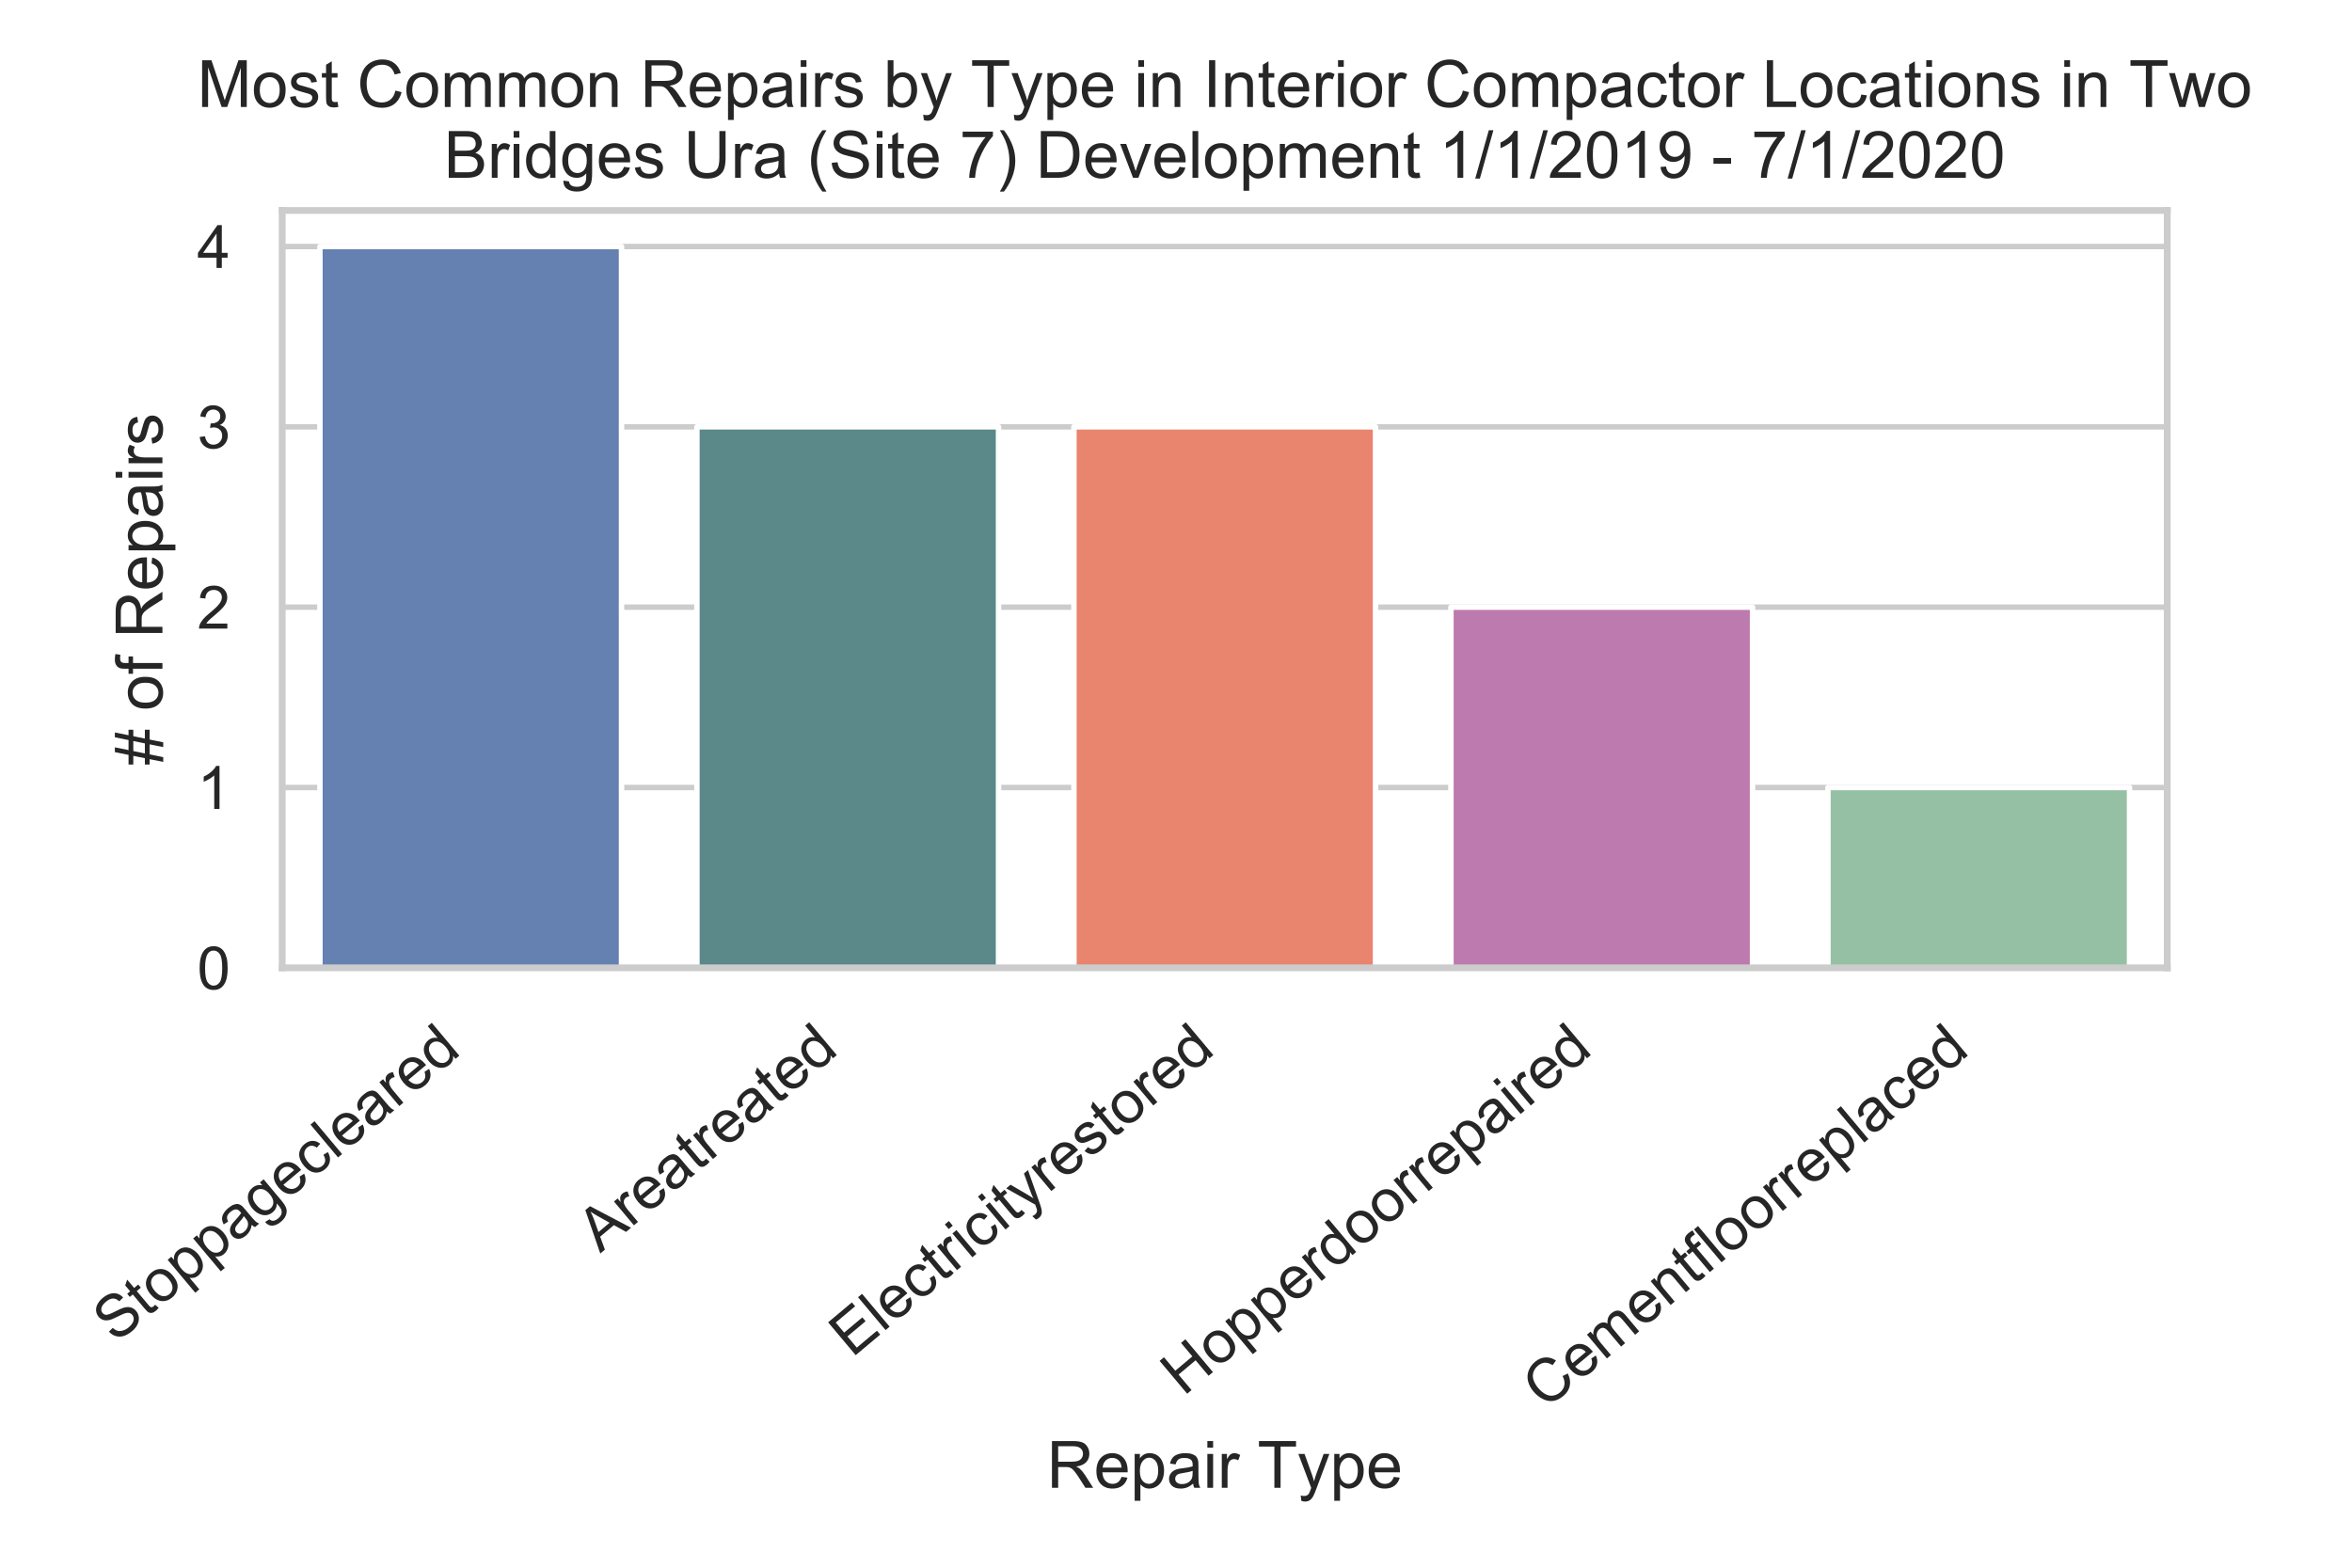 <?xml version="1.0" encoding="utf-8" standalone="no"?>
<!DOCTYPE svg PUBLIC "-//W3C//DTD SVG 1.1//EN"
  "http://www.w3.org/Graphics/SVG/1.1/DTD/svg11.dtd">
<!-- Created with matplotlib (https://matplotlib.org/) -->
<svg height="288pt" version="1.1" viewBox="0 0 432 288" width="432pt" xmlns="http://www.w3.org/2000/svg" xmlns:xlink="http://www.w3.org/1999/xlink">
 <defs>
  <style type="text/css">
*{stroke-linecap:butt;stroke-linejoin:round;}
  </style>
 </defs>
 <g id="figure_1">
  <g id="patch_1">
   <path d="M 0 288 
L 432 288 
L 432 0 
L 0 0 
z
" style="fill:#ffffff;"/>
  </g>
  <g id="axes_1">
   <g id="patch_2">
    <path d="M 51.835 177.797 
L 398.065 177.797 
L 398.065 38.663 
L 51.835 38.663 
z
" style="fill:#ffffff;"/>
   </g>
   <g id="matplotlib.axis_1">
    <g id="xtick_1">
     <g id="text_1">
      <!-- Stoppagecleared -->
      <defs>
       <path d="M 4.5 23 
L 13.422 23.781 
Q 14.062 18.406 16.375 14.969 
Q 18.703 11.531 23.578 9.406 
Q 28.469 7.281 34.578 7.281 
Q 39.984 7.281 44.141 8.891 
Q 48.297 10.5 50.312 13.297 
Q 52.344 16.109 52.344 19.438 
Q 52.344 22.797 50.391 25.312 
Q 48.438 27.828 43.953 29.547 
Q 41.062 30.672 31.203 33.031 
Q 21.344 35.406 17.391 37.5 
Q 12.25 40.188 9.734 44.156 
Q 7.234 48.141 7.234 53.078 
Q 7.234 58.5 10.297 63.203 
Q 13.375 67.922 19.281 70.359 
Q 25.203 72.797 32.422 72.797 
Q 40.375 72.797 46.453 70.234 
Q 52.547 67.672 55.812 62.688 
Q 59.078 57.719 59.328 51.422 
L 50.25 50.734 
Q 49.516 57.516 45.281 60.984 
Q 41.062 64.453 32.812 64.453 
Q 24.219 64.453 20.281 61.297 
Q 16.359 58.156 16.359 53.719 
Q 16.359 49.859 19.141 47.359 
Q 21.875 44.875 33.422 42.266 
Q 44.969 39.656 49.266 37.703 
Q 55.516 34.812 58.484 30.391 
Q 61.469 25.984 61.469 20.219 
Q 61.469 14.5 58.203 9.438 
Q 54.938 4.391 48.797 1.578 
Q 42.672 -1.219 35.016 -1.219 
Q 25.297 -1.219 18.719 1.609 
Q 12.156 4.438 8.422 10.125 
Q 4.688 15.828 4.5 23 
z
" id="ArialMT-83"/>
       <path d="M 25.781 7.859 
L 27.047 0.094 
Q 23.344 -0.688 20.406 -0.688 
Q 15.625 -0.688 12.984 0.828 
Q 10.359 2.344 9.281 4.812 
Q 8.203 7.281 8.203 15.188 
L 8.203 45.016 
L 1.766 45.016 
L 1.766 51.859 
L 8.203 51.859 
L 8.203 64.703 
L 16.938 69.969 
L 16.938 51.859 
L 25.781 51.859 
L 25.781 45.016 
L 16.938 45.016 
L 16.938 14.703 
Q 16.938 10.938 17.406 9.859 
Q 17.875 8.797 18.922 8.156 
Q 19.969 7.516 21.922 7.516 
Q 23.391 7.516 25.781 7.859 
z
" id="ArialMT-116"/>
       <path d="M 3.328 25.922 
Q 3.328 40.328 11.328 47.266 
Q 18.016 53.031 27.641 53.031 
Q 38.328 53.031 45.109 46.016 
Q 51.906 39.016 51.906 26.656 
Q 51.906 16.656 48.906 10.906 
Q 45.906 5.172 40.156 2 
Q 34.422 -1.172 27.641 -1.172 
Q 16.75 -1.172 10.031 5.812 
Q 3.328 12.797 3.328 25.922 
z
M 12.359 25.922 
Q 12.359 15.969 16.703 11.016 
Q 21.047 6.062 27.641 6.062 
Q 34.188 6.062 38.531 11.031 
Q 42.875 16.016 42.875 26.219 
Q 42.875 35.844 38.5 40.797 
Q 34.125 45.75 27.641 45.75 
Q 21.047 45.75 16.703 40.812 
Q 12.359 35.891 12.359 25.922 
z
" id="ArialMT-111"/>
       <path d="M 6.594 -19.875 
L 6.594 51.859 
L 14.594 51.859 
L 14.594 45.125 
Q 17.438 49.078 21 51.047 
Q 24.562 53.031 29.641 53.031 
Q 36.281 53.031 41.359 49.609 
Q 46.438 46.188 49.016 39.953 
Q 51.609 33.734 51.609 26.312 
Q 51.609 18.359 48.75 11.984 
Q 45.906 5.609 40.453 2.219 
Q 35.016 -1.172 29 -1.172 
Q 24.609 -1.172 21.109 0.688 
Q 17.625 2.547 15.375 5.375 
L 15.375 -19.875 
z
M 14.547 25.641 
Q 14.547 15.625 18.594 10.844 
Q 22.656 6.062 28.422 6.062 
Q 34.281 6.062 38.453 11.016 
Q 42.625 15.969 42.625 26.375 
Q 42.625 36.281 38.547 41.203 
Q 34.469 46.141 28.812 46.141 
Q 23.188 46.141 18.859 40.891 
Q 14.547 35.641 14.547 25.641 
z
" id="ArialMT-112"/>
       <path d="M 40.438 6.391 
Q 35.547 2.25 31.031 0.531 
Q 26.516 -1.172 21.344 -1.172 
Q 12.797 -1.172 8.203 3 
Q 3.609 7.172 3.609 13.672 
Q 3.609 17.484 5.344 20.625 
Q 7.078 23.781 9.891 25.688 
Q 12.703 27.594 16.219 28.562 
Q 18.797 29.25 24.031 29.891 
Q 34.672 31.156 39.703 32.906 
Q 39.75 34.719 39.75 35.203 
Q 39.75 40.578 37.25 42.781 
Q 33.891 45.75 27.25 45.75 
Q 21.047 45.75 18.094 43.578 
Q 15.141 41.406 13.719 35.891 
L 5.125 37.062 
Q 6.297 42.578 8.984 45.969 
Q 11.672 49.359 16.75 51.188 
Q 21.828 53.031 28.516 53.031 
Q 35.156 53.031 39.297 51.469 
Q 43.453 49.906 45.406 47.531 
Q 47.359 45.172 48.141 41.547 
Q 48.578 39.312 48.578 33.453 
L 48.578 21.734 
Q 48.578 9.469 49.141 6.219 
Q 49.703 2.984 51.375 0 
L 42.188 0 
Q 40.828 2.734 40.438 6.391 
z
M 39.703 26.031 
Q 34.906 24.078 25.344 22.703 
Q 19.922 21.922 17.672 20.938 
Q 15.438 19.969 14.203 18.094 
Q 12.984 16.219 12.984 13.922 
Q 12.984 10.406 15.641 8.062 
Q 18.312 5.719 23.438 5.719 
Q 28.516 5.719 32.469 7.938 
Q 36.422 10.156 38.281 14.016 
Q 39.703 17 39.703 22.797 
z
" id="ArialMT-97"/>
       <path d="M 4.984 -4.297 
L 13.531 -5.562 
Q 14.062 -9.516 16.5 -11.328 
Q 19.781 -13.766 25.438 -13.766 
Q 31.547 -13.766 34.859 -11.328 
Q 38.188 -8.891 39.359 -4.5 
Q 40.047 -1.812 39.984 6.781 
Q 34.234 0 25.641 0 
Q 14.938 0 9.078 7.719 
Q 3.219 15.438 3.219 26.219 
Q 3.219 33.641 5.906 39.906 
Q 8.594 46.188 13.688 49.609 
Q 18.797 53.031 25.688 53.031 
Q 34.859 53.031 40.828 45.609 
L 40.828 51.859 
L 48.922 51.859 
L 48.922 7.031 
Q 48.922 -5.078 46.453 -10.125 
Q 44 -15.188 38.641 -18.109 
Q 33.297 -21.047 25.484 -21.047 
Q 16.219 -21.047 10.5 -16.875 
Q 4.781 -12.703 4.984 -4.297 
z
M 12.25 26.859 
Q 12.25 16.656 16.297 11.969 
Q 20.359 7.281 26.469 7.281 
Q 32.516 7.281 36.609 11.938 
Q 40.719 16.609 40.719 26.562 
Q 40.719 36.078 36.5 40.906 
Q 32.281 45.75 26.312 45.75 
Q 20.453 45.75 16.344 40.984 
Q 12.25 36.234 12.25 26.859 
z
" id="ArialMT-103"/>
       <path d="M 42.094 16.703 
L 51.172 15.578 
Q 49.031 7.625 43.219 3.219 
Q 37.406 -1.172 28.375 -1.172 
Q 17 -1.172 10.328 5.828 
Q 3.656 12.844 3.656 25.484 
Q 3.656 38.578 10.391 45.797 
Q 17.141 53.031 27.875 53.031 
Q 38.281 53.031 44.875 45.953 
Q 51.469 38.875 51.469 26.031 
Q 51.469 25.25 51.422 23.688 
L 12.75 23.688 
Q 13.234 15.141 17.578 10.594 
Q 21.922 6.062 28.422 6.062 
Q 33.25 6.062 36.672 8.594 
Q 40.094 11.141 42.094 16.703 
z
M 13.234 30.906 
L 42.188 30.906 
Q 41.609 37.453 38.875 40.719 
Q 34.672 45.797 27.984 45.797 
Q 21.922 45.797 17.797 41.75 
Q 13.672 37.703 13.234 30.906 
z
" id="ArialMT-101"/>
       <path d="M 40.438 19 
L 49.078 17.875 
Q 47.656 8.938 41.812 3.875 
Q 35.984 -1.172 27.484 -1.172 
Q 16.844 -1.172 10.375 5.781 
Q 3.906 12.75 3.906 25.734 
Q 3.906 34.125 6.688 40.422 
Q 9.469 46.734 15.156 49.875 
Q 20.844 53.031 27.547 53.031 
Q 35.984 53.031 41.359 48.75 
Q 46.734 44.484 48.25 36.625 
L 39.703 35.297 
Q 38.484 40.531 35.375 43.156 
Q 32.281 45.797 27.875 45.797 
Q 21.234 45.797 17.078 41.031 
Q 12.938 36.281 12.938 25.984 
Q 12.938 15.531 16.938 10.797 
Q 20.953 6.062 27.391 6.062 
Q 32.562 6.062 36.031 9.234 
Q 39.5 12.406 40.438 19 
z
" id="ArialMT-99"/>
       <path d="M 6.391 0 
L 6.391 71.578 
L 15.188 71.578 
L 15.188 0 
z
" id="ArialMT-108"/>
       <path d="M 6.5 0 
L 6.5 51.859 
L 14.406 51.859 
L 14.406 44 
Q 17.438 49.516 20 51.266 
Q 22.562 53.031 25.641 53.031 
Q 30.078 53.031 34.672 50.203 
L 31.641 42.047 
Q 28.422 43.953 25.203 43.953 
Q 22.312 43.953 20.016 42.219 
Q 17.719 40.484 16.75 37.406 
Q 15.281 32.719 15.281 27.156 
L 15.281 0 
z
" id="ArialMT-114"/>
       <path d="M 40.234 0 
L 40.234 6.547 
Q 35.297 -1.172 25.734 -1.172 
Q 19.531 -1.172 14.328 2.25 
Q 9.125 5.672 6.266 11.797 
Q 3.422 17.922 3.422 25.875 
Q 3.422 33.641 6 39.969 
Q 8.594 46.297 13.766 49.656 
Q 18.953 53.031 25.344 53.031 
Q 30.031 53.031 33.688 51.047 
Q 37.359 49.078 39.656 45.906 
L 39.656 71.578 
L 48.391 71.578 
L 48.391 0 
z
M 12.453 25.875 
Q 12.453 15.922 16.641 10.984 
Q 20.844 6.062 26.562 6.062 
Q 32.328 6.062 36.344 10.766 
Q 40.375 15.484 40.375 25.141 
Q 40.375 35.797 36.266 40.766 
Q 32.172 45.75 26.172 45.75 
Q 20.312 45.75 16.375 40.969 
Q 12.453 36.188 12.453 25.875 
z
" id="ArialMT-100"/>
      </defs>
      <g style="fill:#262626;" transform="translate(21.258 246.892)rotate(-40)scale(0.11 -0.11)">
       <use xlink:href="#ArialMT-83"/>
       <use x="66.699" xlink:href="#ArialMT-116"/>
       <use x="94.482" xlink:href="#ArialMT-111"/>
       <use x="150.098" xlink:href="#ArialMT-112"/>
       <use x="205.713" xlink:href="#ArialMT-112"/>
       <use x="261.328" xlink:href="#ArialMT-97"/>
       <use x="316.943" xlink:href="#ArialMT-103"/>
       <use x="372.559" xlink:href="#ArialMT-101"/>
       <use x="428.174" xlink:href="#ArialMT-99"/>
       <use x="478.174" xlink:href="#ArialMT-108"/>
       <use x="500.391" xlink:href="#ArialMT-101"/>
       <use x="556.006" xlink:href="#ArialMT-97"/>
       <use x="611.621" xlink:href="#ArialMT-114"/>
       <use x="644.922" xlink:href="#ArialMT-101"/>
       <use x="700.537" xlink:href="#ArialMT-100"/>
      </g>
     </g>
    </g>
    <g id="xtick_2">
     <g id="text_2">
      <!-- Areatreated -->
      <defs>
       <path d="M -0.141 0 
L 27.344 71.578 
L 37.547 71.578 
L 66.844 0 
L 56.062 0 
L 47.703 21.688 
L 17.781 21.688 
L 9.906 0 
z
M 20.516 29.391 
L 44.781 29.391 
L 37.312 49.219 
Q 33.891 58.25 32.234 64.062 
Q 30.859 57.172 28.375 50.391 
z
" id="ArialMT-65"/>
      </defs>
      <g style="fill:#262626;" transform="translate(110.269 230.274)rotate(-40)scale(0.11 -0.11)">
       <use xlink:href="#ArialMT-65"/>
       <use x="66.699" xlink:href="#ArialMT-114"/>
       <use x="100" xlink:href="#ArialMT-101"/>
       <use x="155.615" xlink:href="#ArialMT-97"/>
       <use x="211.23" xlink:href="#ArialMT-116"/>
       <use x="239.014" xlink:href="#ArialMT-114"/>
       <use x="272.314" xlink:href="#ArialMT-101"/>
       <use x="327.93" xlink:href="#ArialMT-97"/>
       <use x="383.545" xlink:href="#ArialMT-116"/>
       <use x="411.328" xlink:href="#ArialMT-101"/>
       <use x="466.943" xlink:href="#ArialMT-100"/>
      </g>
     </g>
    </g>
    <g id="xtick_3">
     <g id="text_3">
      <!-- Electricityrestored -->
      <defs>
       <path d="M 7.906 0 
L 7.906 71.578 
L 59.672 71.578 
L 59.672 63.141 
L 17.391 63.141 
L 17.391 41.219 
L 56.984 41.219 
L 56.984 32.812 
L 17.391 32.812 
L 17.391 8.453 
L 61.328 8.453 
L 61.328 0 
z
" id="ArialMT-69"/>
       <path d="M 6.641 61.469 
L 6.641 71.578 
L 15.438 71.578 
L 15.438 61.469 
z
M 6.641 0 
L 6.641 51.859 
L 15.438 51.859 
L 15.438 0 
z
" id="ArialMT-105"/>
       <path d="M 6.203 -19.969 
L 5.219 -11.719 
Q 8.109 -12.5 10.25 -12.5 
Q 13.188 -12.5 14.938 -11.516 
Q 16.703 -10.547 17.828 -8.797 
Q 18.656 -7.469 20.516 -2.25 
Q 20.75 -1.516 21.297 -0.094 
L 1.609 51.859 
L 11.078 51.859 
L 21.875 21.828 
Q 23.969 16.109 25.641 9.812 
Q 27.156 15.875 29.25 21.625 
L 40.328 51.859 
L 49.125 51.859 
L 29.391 -0.875 
Q 26.219 -9.422 24.469 -12.641 
Q 22.125 -17 19.094 -19.016 
Q 16.062 -21.047 11.859 -21.047 
Q 9.328 -21.047 6.203 -19.969 
z
" id="ArialMT-121"/>
       <path d="M 3.078 15.484 
L 11.766 16.844 
Q 12.5 11.625 15.844 8.844 
Q 19.188 6.062 25.203 6.062 
Q 31.25 6.062 34.172 8.516 
Q 37.109 10.984 37.109 14.312 
Q 37.109 17.281 34.516 19 
Q 32.719 20.172 25.531 21.969 
Q 15.875 24.422 12.141 26.203 
Q 8.406 27.984 6.469 31.125 
Q 4.547 34.281 4.547 38.094 
Q 4.547 41.547 6.125 44.5 
Q 7.719 47.469 10.453 49.422 
Q 12.5 50.922 16.031 51.969 
Q 19.578 53.031 23.641 53.031 
Q 29.734 53.031 34.344 51.266 
Q 38.969 49.516 41.156 46.5 
Q 43.359 43.5 44.188 38.484 
L 35.594 37.312 
Q 35.016 41.312 32.203 43.547 
Q 29.391 45.797 24.266 45.797 
Q 18.219 45.797 15.625 43.797 
Q 13.031 41.797 13.031 39.109 
Q 13.031 37.406 14.109 36.031 
Q 15.188 34.625 17.484 33.688 
Q 18.797 33.203 25.25 31.453 
Q 34.578 28.953 38.25 27.359 
Q 41.938 25.781 44.031 22.75 
Q 46.141 19.734 46.141 15.234 
Q 46.141 10.844 43.578 6.953 
Q 41.016 3.078 36.172 0.953 
Q 31.344 -1.172 25.25 -1.172 
Q 15.141 -1.172 9.844 3.031 
Q 4.547 7.234 3.078 15.484 
z
" id="ArialMT-115"/>
      </defs>
      <g style="fill:#262626;" transform="translate(156.502 249.515)rotate(-40)scale(0.11 -0.11)">
       <use xlink:href="#ArialMT-69"/>
       <use x="66.699" xlink:href="#ArialMT-108"/>
       <use x="88.916" xlink:href="#ArialMT-101"/>
       <use x="144.531" xlink:href="#ArialMT-99"/>
       <use x="194.531" xlink:href="#ArialMT-116"/>
       <use x="222.314" xlink:href="#ArialMT-114"/>
       <use x="255.615" xlink:href="#ArialMT-105"/>
       <use x="277.832" xlink:href="#ArialMT-99"/>
       <use x="327.832" xlink:href="#ArialMT-105"/>
       <use x="350.049" xlink:href="#ArialMT-116"/>
       <use x="377.832" xlink:href="#ArialMT-121"/>
       <use x="427.832" xlink:href="#ArialMT-114"/>
       <use x="461.133" xlink:href="#ArialMT-101"/>
       <use x="516.748" xlink:href="#ArialMT-115"/>
       <use x="566.748" xlink:href="#ArialMT-116"/>
       <use x="594.531" xlink:href="#ArialMT-111"/>
       <use x="650.146" xlink:href="#ArialMT-114"/>
       <use x="683.447" xlink:href="#ArialMT-101"/>
       <use x="739.062" xlink:href="#ArialMT-100"/>
      </g>
     </g>
    </g>
    <g id="xtick_4">
     <g id="text_4">
      <!-- Hopperdoorrepaired -->
      <defs>
       <path d="M 8.016 0 
L 8.016 71.578 
L 17.484 71.578 
L 17.484 42.188 
L 54.688 42.188 
L 54.688 71.578 
L 64.156 71.578 
L 64.156 0 
L 54.688 0 
L 54.688 33.734 
L 17.484 33.734 
L 17.484 0 
z
" id="ArialMT-72"/>
      </defs>
      <g style="fill:#262626;" transform="translate(217.379 256.607)rotate(-40)scale(0.11 -0.11)">
       <use xlink:href="#ArialMT-72"/>
       <use x="72.217" xlink:href="#ArialMT-111"/>
       <use x="127.832" xlink:href="#ArialMT-112"/>
       <use x="183.447" xlink:href="#ArialMT-112"/>
       <use x="239.062" xlink:href="#ArialMT-101"/>
       <use x="294.678" xlink:href="#ArialMT-114"/>
       <use x="327.979" xlink:href="#ArialMT-100"/>
       <use x="383.594" xlink:href="#ArialMT-111"/>
       <use x="439.209" xlink:href="#ArialMT-111"/>
       <use x="494.824" xlink:href="#ArialMT-114"/>
       <use x="528.125" xlink:href="#ArialMT-114"/>
       <use x="561.426" xlink:href="#ArialMT-101"/>
       <use x="617.041" xlink:href="#ArialMT-112"/>
       <use x="672.656" xlink:href="#ArialMT-97"/>
       <use x="728.271" xlink:href="#ArialMT-105"/>
       <use x="750.488" xlink:href="#ArialMT-114"/>
       <use x="783.789" xlink:href="#ArialMT-101"/>
       <use x="839.404" xlink:href="#ArialMT-100"/>
      </g>
     </g>
    </g>
    <g id="xtick_5">
     <g id="text_5">
      <!-- Cementfloorreplaced -->
      <defs>
       <path d="M 58.797 25.094 
L 68.266 22.703 
Q 65.281 11.031 57.547 4.906 
Q 49.812 -1.219 38.625 -1.219 
Q 27.047 -1.219 19.797 3.484 
Q 12.547 8.203 8.766 17.141 
Q 4.984 26.078 4.984 36.328 
Q 4.984 47.516 9.25 55.828 
Q 13.531 64.156 21.406 68.469 
Q 29.297 72.797 38.766 72.797 
Q 49.516 72.797 56.828 67.328 
Q 64.156 61.859 67.047 51.953 
L 57.719 49.75 
Q 55.219 57.562 50.484 61.125 
Q 45.75 64.703 38.578 64.703 
Q 30.328 64.703 24.781 60.734 
Q 19.234 56.781 16.984 50.109 
Q 14.75 43.453 14.75 36.375 
Q 14.75 27.25 17.406 20.438 
Q 20.062 13.625 25.672 10.25 
Q 31.297 6.891 37.844 6.891 
Q 45.797 6.891 51.312 11.469 
Q 56.844 16.062 58.797 25.094 
z
" id="ArialMT-67"/>
       <path d="M 6.594 0 
L 6.594 51.859 
L 14.453 51.859 
L 14.453 44.578 
Q 16.891 48.391 20.938 50.703 
Q 25 53.031 30.172 53.031 
Q 35.938 53.031 39.625 50.641 
Q 43.312 48.25 44.828 43.953 
Q 50.984 53.031 60.844 53.031 
Q 68.562 53.031 72.703 48.75 
Q 76.859 44.484 76.859 35.594 
L 76.859 0 
L 68.109 0 
L 68.109 32.672 
Q 68.109 37.938 67.25 40.25 
Q 66.406 42.578 64.156 43.984 
Q 61.922 45.406 58.891 45.406 
Q 53.422 45.406 49.797 41.766 
Q 46.188 38.141 46.188 30.125 
L 46.188 0 
L 37.406 0 
L 37.406 33.688 
Q 37.406 39.547 35.25 42.469 
Q 33.109 45.406 28.219 45.406 
Q 24.516 45.406 21.359 43.453 
Q 18.219 41.5 16.797 37.734 
Q 15.375 33.984 15.375 26.906 
L 15.375 0 
z
" id="ArialMT-109"/>
       <path d="M 6.594 0 
L 6.594 51.859 
L 14.5 51.859 
L 14.5 44.484 
Q 20.219 53.031 31 53.031 
Q 35.688 53.031 39.625 51.344 
Q 43.562 49.656 45.516 46.922 
Q 47.469 44.188 48.25 40.438 
Q 48.734 37.984 48.734 31.891 
L 48.734 0 
L 39.938 0 
L 39.938 31.547 
Q 39.938 36.922 38.906 39.578 
Q 37.891 42.234 35.281 43.812 
Q 32.672 45.406 29.156 45.406 
Q 23.531 45.406 19.453 41.844 
Q 15.375 38.281 15.375 28.328 
L 15.375 0 
z
" id="ArialMT-110"/>
       <path d="M 8.688 0 
L 8.688 45.016 
L 0.922 45.016 
L 0.922 51.859 
L 8.688 51.859 
L 8.688 57.375 
Q 8.688 62.594 9.625 65.141 
Q 10.891 68.562 14.078 70.672 
Q 17.281 72.797 23.047 72.797 
Q 26.766 72.797 31.25 71.922 
L 29.938 64.266 
Q 27.203 64.75 24.75 64.75 
Q 20.75 64.75 19.094 63.031 
Q 17.438 61.328 17.438 56.641 
L 17.438 51.859 
L 27.547 51.859 
L 27.547 45.016 
L 17.438 45.016 
L 17.438 0 
z
" id="ArialMT-102"/>
      </defs>
      <g style="fill:#262626;" transform="translate(283.822 259.062)rotate(-40)scale(0.11 -0.11)">
       <use xlink:href="#ArialMT-67"/>
       <use x="72.217" xlink:href="#ArialMT-101"/>
       <use x="127.832" xlink:href="#ArialMT-109"/>
       <use x="211.133" xlink:href="#ArialMT-101"/>
       <use x="266.748" xlink:href="#ArialMT-110"/>
       <use x="322.363" xlink:href="#ArialMT-116"/>
       <use x="350.146" xlink:href="#ArialMT-102"/>
       <use x="377.93" xlink:href="#ArialMT-108"/>
       <use x="400.146" xlink:href="#ArialMT-111"/>
       <use x="455.762" xlink:href="#ArialMT-111"/>
       <use x="511.377" xlink:href="#ArialMT-114"/>
       <use x="544.678" xlink:href="#ArialMT-114"/>
       <use x="577.979" xlink:href="#ArialMT-101"/>
       <use x="633.594" xlink:href="#ArialMT-112"/>
       <use x="689.209" xlink:href="#ArialMT-108"/>
       <use x="711.426" xlink:href="#ArialMT-97"/>
       <use x="767.041" xlink:href="#ArialMT-99"/>
       <use x="817.041" xlink:href="#ArialMT-101"/>
       <use x="872.656" xlink:href="#ArialMT-100"/>
      </g>
     </g>
    </g>
    <g id="text_6">
     <!-- Repair Type -->
     <defs>
      <path d="M 7.859 0 
L 7.859 71.578 
L 39.594 71.578 
Q 49.172 71.578 54.141 69.641 
Q 59.125 67.719 62.109 62.828 
Q 65.094 57.953 65.094 52.047 
Q 65.094 44.438 60.156 39.203 
Q 55.219 33.984 44.922 32.562 
Q 48.688 30.766 50.641 29 
Q 54.781 25.203 58.5 19.484 
L 70.953 0 
L 59.031 0 
L 49.562 14.891 
Q 45.406 21.344 42.719 24.75 
Q 40.047 28.172 37.922 29.531 
Q 35.797 30.906 33.594 31.453 
Q 31.984 31.781 28.328 31.781 
L 17.328 31.781 
L 17.328 0 
z
M 17.328 39.984 
L 37.703 39.984 
Q 44.188 39.984 47.844 41.328 
Q 51.516 42.672 53.422 45.625 
Q 55.328 48.578 55.328 52.047 
Q 55.328 57.125 51.641 60.391 
Q 47.953 63.672 39.984 63.672 
L 17.328 63.672 
z
" id="ArialMT-82"/>
      <path id="ArialMT-32"/>
      <path d="M 25.922 0 
L 25.922 63.141 
L 2.344 63.141 
L 2.344 71.578 
L 59.078 71.578 
L 59.078 63.141 
L 35.406 63.141 
L 35.406 0 
z
" id="ArialMT-84"/>
     </defs>
     <g style="fill:#262626;" transform="translate(192.277 273.326)scale(0.12 -0.12)">
      <use xlink:href="#ArialMT-82"/>
      <use x="72.217" xlink:href="#ArialMT-101"/>
      <use x="127.832" xlink:href="#ArialMT-112"/>
      <use x="183.447" xlink:href="#ArialMT-97"/>
      <use x="239.062" xlink:href="#ArialMT-105"/>
      <use x="261.279" xlink:href="#ArialMT-114"/>
      <use x="294.58" xlink:href="#ArialMT-32"/>
      <use x="322.348" xlink:href="#ArialMT-84"/>
      <use x="383.354" xlink:href="#ArialMT-121"/>
      <use x="433.354" xlink:href="#ArialMT-112"/>
      <use x="488.969" xlink:href="#ArialMT-101"/>
     </g>
    </g>
   </g>
   <g id="matplotlib.axis_2">
    <g id="ytick_1">
     <g id="line2d_1">
      <path clip-path="url(#p871b3ee9ec)" d="M 51.835 177.797 
L 398.065 177.797 
" style="fill:none;stroke:#cccccc;stroke-linecap:round;"/>
     </g>
     <g id="text_7">
      <!-- 0 -->
      <defs>
       <path d="M 4.156 35.297 
Q 4.156 48 6.766 55.734 
Q 9.375 63.484 14.516 67.672 
Q 19.672 71.875 27.484 71.875 
Q 33.25 71.875 37.594 69.547 
Q 41.938 67.234 44.766 62.859 
Q 47.609 58.5 49.219 52.219 
Q 50.828 45.953 50.828 35.297 
Q 50.828 22.703 48.234 14.969 
Q 45.656 7.234 40.5 3 
Q 35.359 -1.219 27.484 -1.219 
Q 17.141 -1.219 11.234 6.203 
Q 4.156 15.141 4.156 35.297 
z
M 13.188 35.297 
Q 13.188 17.672 17.312 11.828 
Q 21.438 6 27.484 6 
Q 33.547 6 37.672 11.859 
Q 41.797 17.719 41.797 35.297 
Q 41.797 52.984 37.672 58.781 
Q 33.547 64.594 27.391 64.594 
Q 21.344 64.594 17.719 59.469 
Q 13.188 52.938 13.188 35.297 
z
" id="ArialMT-48"/>
      </defs>
      <g style="fill:#262626;" transform="translate(36.218 181.734)scale(0.11 -0.11)">
       <use xlink:href="#ArialMT-48"/>
      </g>
     </g>
    </g>
    <g id="ytick_2">
     <g id="line2d_2">
      <path clip-path="url(#p871b3ee9ec)" d="M 51.835 144.67 
L 398.065 144.67 
" style="fill:none;stroke:#cccccc;stroke-linecap:round;"/>
     </g>
     <g id="text_8">
      <!-- 1 -->
      <defs>
       <path d="M 37.25 0 
L 28.469 0 
L 28.469 56 
Q 25.297 52.984 20.141 49.953 
Q 14.984 46.922 10.891 45.406 
L 10.891 53.906 
Q 18.266 57.375 23.781 62.297 
Q 29.297 67.234 31.594 71.875 
L 37.25 71.875 
z
" id="ArialMT-49"/>
      </defs>
      <g style="fill:#262626;" transform="translate(36.218 148.607)scale(0.11 -0.11)">
       <use xlink:href="#ArialMT-49"/>
      </g>
     </g>
    </g>
    <g id="ytick_3">
     <g id="line2d_3">
      <path clip-path="url(#p871b3ee9ec)" d="M 51.835 111.543 
L 398.065 111.543 
" style="fill:none;stroke:#cccccc;stroke-linecap:round;"/>
     </g>
     <g id="text_9">
      <!-- 2 -->
      <defs>
       <path d="M 50.344 8.453 
L 50.344 0 
L 3.031 0 
Q 2.938 3.172 4.047 6.109 
Q 5.859 10.938 9.828 15.625 
Q 13.812 20.312 21.344 26.469 
Q 33.016 36.031 37.109 41.625 
Q 41.219 47.219 41.219 52.203 
Q 41.219 57.422 37.469 61 
Q 33.734 64.594 27.734 64.594 
Q 21.391 64.594 17.578 60.781 
Q 13.766 56.984 13.719 50.25 
L 4.688 51.172 
Q 5.609 61.281 11.656 66.578 
Q 17.719 71.875 27.938 71.875 
Q 38.234 71.875 44.234 66.156 
Q 50.25 60.453 50.25 52 
Q 50.25 47.703 48.484 43.547 
Q 46.734 39.406 42.656 34.812 
Q 38.578 30.219 29.109 22.219 
Q 21.188 15.578 18.938 13.203 
Q 16.703 10.844 15.234 8.453 
z
" id="ArialMT-50"/>
      </defs>
      <g style="fill:#262626;" transform="translate(36.218 115.48)scale(0.11 -0.11)">
       <use xlink:href="#ArialMT-50"/>
      </g>
     </g>
    </g>
    <g id="ytick_4">
     <g id="line2d_4">
      <path clip-path="url(#p871b3ee9ec)" d="M 51.835 78.416 
L 398.065 78.416 
" style="fill:none;stroke:#cccccc;stroke-linecap:round;"/>
     </g>
     <g id="text_10">
      <!-- 3 -->
      <defs>
       <path d="M 4.203 18.891 
L 12.984 20.062 
Q 14.5 12.594 18.141 9.297 
Q 21.781 6 27 6 
Q 33.203 6 37.469 10.297 
Q 41.75 14.594 41.75 20.953 
Q 41.75 27 37.797 30.922 
Q 33.844 34.859 27.734 34.859 
Q 25.25 34.859 21.531 33.891 
L 22.516 41.609 
Q 23.391 41.5 23.922 41.5 
Q 29.547 41.5 34.031 44.422 
Q 38.531 47.359 38.531 53.469 
Q 38.531 58.297 35.25 61.469 
Q 31.984 64.656 26.812 64.656 
Q 21.688 64.656 18.266 61.422 
Q 14.844 58.203 13.875 51.766 
L 5.078 53.328 
Q 6.688 62.156 12.391 67.016 
Q 18.109 71.875 26.609 71.875 
Q 32.469 71.875 37.391 69.359 
Q 42.328 66.844 44.938 62.5 
Q 47.562 58.156 47.562 53.266 
Q 47.562 48.641 45.062 44.828 
Q 42.578 41.016 37.703 38.766 
Q 44.047 37.312 47.562 32.688 
Q 51.078 28.078 51.078 21.141 
Q 51.078 11.766 44.234 5.25 
Q 37.406 -1.266 26.953 -1.266 
Q 17.531 -1.266 11.297 4.344 
Q 5.078 9.969 4.203 18.891 
z
" id="ArialMT-51"/>
      </defs>
      <g style="fill:#262626;" transform="translate(36.218 82.353)scale(0.11 -0.11)">
       <use xlink:href="#ArialMT-51"/>
      </g>
     </g>
    </g>
    <g id="ytick_5">
     <g id="line2d_5">
      <path clip-path="url(#p871b3ee9ec)" d="M 51.835 45.289 
L 398.065 45.289 
" style="fill:none;stroke:#cccccc;stroke-linecap:round;"/>
     </g>
     <g id="text_11">
      <!-- 4 -->
      <defs>
       <path d="M 32.328 0 
L 32.328 17.141 
L 1.266 17.141 
L 1.266 25.203 
L 33.938 71.578 
L 41.109 71.578 
L 41.109 25.203 
L 50.781 25.203 
L 50.781 17.141 
L 41.109 17.141 
L 41.109 0 
z
M 32.328 25.203 
L 32.328 57.469 
L 9.906 25.203 
z
" id="ArialMT-52"/>
      </defs>
      <g style="fill:#262626;" transform="translate(36.218 49.225)scale(0.11 -0.11)">
       <use xlink:href="#ArialMT-52"/>
      </g>
     </g>
    </g>
    <g id="text_12">
     <!-- # of Repairs -->
     <defs>
      <path d="M 5.031 -1.219 
L 9.281 19.578 
L 1.031 19.578 
L 1.031 26.859 
L 10.75 26.859 
L 14.359 44.578 
L 1.031 44.578 
L 1.031 51.859 
L 15.828 51.859 
L 20.062 72.797 
L 27.391 72.797 
L 23.141 51.859 
L 38.531 51.859 
L 42.781 72.797 
L 50.141 72.797 
L 45.906 51.859 
L 54.344 51.859 
L 54.344 44.578 
L 44.438 44.578 
L 40.766 26.859 
L 54.344 26.859 
L 54.344 19.578 
L 39.312 19.578 
L 35.062 -1.219 
L 27.734 -1.219 
L 31.938 19.578 
L 16.609 19.578 
L 12.359 -1.219 
z
M 18.062 26.859 
L 33.406 26.859 
L 37.062 44.578 
L 21.688 44.578 
z
" id="ArialMT-35"/>
     </defs>
     <g style="fill:#262626;" transform="translate(29.833 140.578)rotate(-90)scale(0.12 -0.12)">
      <use xlink:href="#ArialMT-35"/>
      <use x="55.615" xlink:href="#ArialMT-32"/>
      <use x="83.398" xlink:href="#ArialMT-111"/>
      <use x="139.014" xlink:href="#ArialMT-102"/>
      <use x="166.797" xlink:href="#ArialMT-32"/>
      <use x="194.58" xlink:href="#ArialMT-82"/>
      <use x="266.797" xlink:href="#ArialMT-101"/>
      <use x="322.412" xlink:href="#ArialMT-112"/>
      <use x="378.027" xlink:href="#ArialMT-97"/>
      <use x="433.643" xlink:href="#ArialMT-105"/>
      <use x="455.859" xlink:href="#ArialMT-114"/>
      <use x="489.16" xlink:href="#ArialMT-115"/>
     </g>
    </g>
   </g>
   <g id="patch_3">
    <path clip-path="url(#p871b3ee9ec)" d="M 58.76 177.797 
L 114.156 177.797 
L 114.156 45.289 
L 58.76 45.289 
z
" style="fill:#6581b2;stroke:#ffffff;stroke-linejoin:miter;"/>
   </g>
   <g id="patch_4">
    <path clip-path="url(#p871b3ee9ec)" d="M 128.006 177.797 
L 183.402 177.797 
L 183.402 78.416 
L 128.006 78.416 
z
" style="fill:#5b8888;stroke:#ffffff;stroke-linejoin:miter;"/>
   </g>
   <g id="patch_5">
    <path clip-path="url(#p871b3ee9ec)" d="M 197.252 177.797 
L 252.648 177.797 
L 252.648 78.416 
L 197.252 78.416 
z
" style="fill:#e9846f;stroke:#ffffff;stroke-linejoin:miter;"/>
   </g>
   <g id="patch_6">
    <path clip-path="url(#p871b3ee9ec)" d="M 266.498 177.797 
L 321.894 177.797 
L 321.894 111.543 
L 266.498 111.543 
z
" style="fill:#bd7aae;stroke:#ffffff;stroke-linejoin:miter;"/>
   </g>
   <g id="patch_7">
    <path clip-path="url(#p871b3ee9ec)" d="M 335.744 177.797 
L 391.14 177.797 
L 391.14 144.67 
L 335.744 144.67 
z
" style="fill:#96c0a4;stroke:#ffffff;stroke-linejoin:miter;"/>
   </g>
   <g id="line2d_6">
    <path clip-path="url(#p871b3ee9ec)" d="M 0 0 
" style="fill:none;stroke:#424242;stroke-linecap:round;stroke-width:2.7;"/>
   </g>
   <g id="line2d_7">
    <path clip-path="url(#p871b3ee9ec)" d="M 0 0 
" style="fill:none;stroke:#424242;stroke-linecap:round;stroke-width:2.7;"/>
   </g>
   <g id="line2d_8">
    <path clip-path="url(#p871b3ee9ec)" d="M 0 0 
" style="fill:none;stroke:#424242;stroke-linecap:round;stroke-width:2.7;"/>
   </g>
   <g id="line2d_9">
    <path clip-path="url(#p871b3ee9ec)" d="M 0 0 
" style="fill:none;stroke:#424242;stroke-linecap:round;stroke-width:2.7;"/>
   </g>
   <g id="line2d_10">
    <path clip-path="url(#p871b3ee9ec)" d="M 0 0 
" style="fill:none;stroke:#424242;stroke-linecap:round;stroke-width:2.7;"/>
   </g>
   <g id="patch_8">
    <path d="M 51.835 177.797 
L 51.835 38.663 
" style="fill:none;stroke:#cccccc;stroke-linecap:square;stroke-linejoin:miter;stroke-width:1.25;"/>
   </g>
   <g id="patch_9">
    <path d="M 398.065 177.797 
L 398.065 38.663 
" style="fill:none;stroke:#cccccc;stroke-linecap:square;stroke-linejoin:miter;stroke-width:1.25;"/>
   </g>
   <g id="patch_10">
    <path d="M 51.835 177.797 
L 398.065 177.797 
" style="fill:none;stroke:#cccccc;stroke-linecap:square;stroke-linejoin:miter;stroke-width:1.25;"/>
   </g>
   <g id="patch_11">
    <path d="M 51.835 38.663 
L 398.065 38.663 
" style="fill:none;stroke:#cccccc;stroke-linecap:square;stroke-linejoin:miter;stroke-width:1.25;"/>
   </g>
   <g id="text_13">
    <!-- Most Common Repairs by Type in Interior Compactor Locations in Two -->
    <defs>
     <path d="M 7.422 0 
L 7.422 71.578 
L 21.688 71.578 
L 38.625 20.906 
Q 40.969 13.812 42.047 10.297 
Q 43.266 14.203 45.844 21.781 
L 62.984 71.578 
L 75.734 71.578 
L 75.734 0 
L 66.609 0 
L 66.609 59.906 
L 45.797 0 
L 37.25 0 
L 16.547 60.938 
L 16.547 0 
z
" id="ArialMT-77"/>
     <path d="M 14.703 0 
L 6.547 0 
L 6.547 71.578 
L 15.328 71.578 
L 15.328 46.047 
Q 20.906 53.031 29.547 53.031 
Q 34.328 53.031 38.594 51.094 
Q 42.875 49.172 45.625 45.672 
Q 48.391 42.188 49.953 37.25 
Q 51.516 32.328 51.516 26.703 
Q 51.516 13.375 44.922 6.094 
Q 38.328 -1.172 29.109 -1.172 
Q 19.922 -1.172 14.703 6.5 
z
M 14.594 26.312 
Q 14.594 17 17.141 12.844 
Q 21.297 6.062 28.375 6.062 
Q 34.125 6.062 38.328 11.062 
Q 42.531 16.062 42.531 25.984 
Q 42.531 36.141 38.5 40.969 
Q 34.469 45.797 28.766 45.797 
Q 23 45.797 18.797 40.797 
Q 14.594 35.797 14.594 26.312 
z
" id="ArialMT-98"/>
     <path d="M 9.328 0 
L 9.328 71.578 
L 18.797 71.578 
L 18.797 0 
z
" id="ArialMT-73"/>
     <path d="M 7.328 0 
L 7.328 71.578 
L 16.797 71.578 
L 16.797 8.453 
L 52.047 8.453 
L 52.047 0 
z
" id="ArialMT-76"/>
     <path d="M 16.156 0 
L 0.297 51.859 
L 9.375 51.859 
L 17.625 21.922 
L 20.703 10.797 
Q 20.906 11.625 23.391 21.484 
L 31.641 51.859 
L 40.672 51.859 
L 48.438 21.781 
L 51.031 11.859 
L 54 21.875 
L 62.891 51.859 
L 71.438 51.859 
L 55.219 0 
L 46.094 0 
L 37.844 31.062 
L 35.844 39.891 
L 25.344 0 
z
" id="ArialMT-119"/>
    </defs>
    <g style="fill:#262626;" transform="translate(36.234 19.655)scale(0.12 -0.12)">
     <use xlink:href="#ArialMT-77"/>
     <use x="83.301" xlink:href="#ArialMT-111"/>
     <use x="138.916" xlink:href="#ArialMT-115"/>
     <use x="188.916" xlink:href="#ArialMT-116"/>
     <use x="216.699" xlink:href="#ArialMT-32"/>
     <use x="244.482" xlink:href="#ArialMT-67"/>
     <use x="316.699" xlink:href="#ArialMT-111"/>
     <use x="372.314" xlink:href="#ArialMT-109"/>
     <use x="455.615" xlink:href="#ArialMT-109"/>
     <use x="538.916" xlink:href="#ArialMT-111"/>
     <use x="594.531" xlink:href="#ArialMT-110"/>
     <use x="650.146" xlink:href="#ArialMT-32"/>
     <use x="677.93" xlink:href="#ArialMT-82"/>
     <use x="750.146" xlink:href="#ArialMT-101"/>
     <use x="805.762" xlink:href="#ArialMT-112"/>
     <use x="861.377" xlink:href="#ArialMT-97"/>
     <use x="916.992" xlink:href="#ArialMT-105"/>
     <use x="939.209" xlink:href="#ArialMT-114"/>
     <use x="972.51" xlink:href="#ArialMT-115"/>
     <use x="1022.51" xlink:href="#ArialMT-32"/>
     <use x="1050.293" xlink:href="#ArialMT-98"/>
     <use x="1105.908" xlink:href="#ArialMT-121"/>
     <use x="1155.908" xlink:href="#ArialMT-32"/>
     <use x="1183.676" xlink:href="#ArialMT-84"/>
     <use x="1244.682" xlink:href="#ArialMT-121"/>
     <use x="1294.682" xlink:href="#ArialMT-112"/>
     <use x="1350.297" xlink:href="#ArialMT-101"/>
     <use x="1405.912" xlink:href="#ArialMT-32"/>
     <use x="1433.695" xlink:href="#ArialMT-105"/>
     <use x="1455.912" xlink:href="#ArialMT-110"/>
     <use x="1511.527" xlink:href="#ArialMT-32"/>
     <use x="1539.311" xlink:href="#ArialMT-73"/>
     <use x="1567.094" xlink:href="#ArialMT-110"/>
     <use x="1622.709" xlink:href="#ArialMT-116"/>
     <use x="1650.492" xlink:href="#ArialMT-101"/>
     <use x="1706.107" xlink:href="#ArialMT-114"/>
     <use x="1739.408" xlink:href="#ArialMT-105"/>
     <use x="1761.625" xlink:href="#ArialMT-111"/>
     <use x="1817.24" xlink:href="#ArialMT-114"/>
     <use x="1850.541" xlink:href="#ArialMT-32"/>
     <use x="1878.324" xlink:href="#ArialMT-67"/>
     <use x="1950.541" xlink:href="#ArialMT-111"/>
     <use x="2006.156" xlink:href="#ArialMT-109"/>
     <use x="2089.457" xlink:href="#ArialMT-112"/>
     <use x="2145.072" xlink:href="#ArialMT-97"/>
     <use x="2200.688" xlink:href="#ArialMT-99"/>
     <use x="2250.688" xlink:href="#ArialMT-116"/>
     <use x="2278.471" xlink:href="#ArialMT-111"/>
     <use x="2334.086" xlink:href="#ArialMT-114"/>
     <use x="2367.387" xlink:href="#ArialMT-32"/>
     <use x="2395.17" xlink:href="#ArialMT-76"/>
     <use x="2450.785" xlink:href="#ArialMT-111"/>
     <use x="2506.4" xlink:href="#ArialMT-99"/>
     <use x="2556.4" xlink:href="#ArialMT-97"/>
     <use x="2612.016" xlink:href="#ArialMT-116"/>
     <use x="2639.799" xlink:href="#ArialMT-105"/>
     <use x="2662.016" xlink:href="#ArialMT-111"/>
     <use x="2717.631" xlink:href="#ArialMT-110"/>
     <use x="2773.246" xlink:href="#ArialMT-115"/>
     <use x="2823.246" xlink:href="#ArialMT-32"/>
     <use x="2851.029" xlink:href="#ArialMT-105"/>
     <use x="2873.246" xlink:href="#ArialMT-110"/>
     <use x="2928.861" xlink:href="#ArialMT-32"/>
     <use x="2956.629" xlink:href="#ArialMT-84"/>
     <use x="3017.635" xlink:href="#ArialMT-119"/>
     <use x="3089.852" xlink:href="#ArialMT-111"/>
    </g>
    <!-- Bridges Ura (Site 7) Development 1/1/2019 - 7/1/2020 -->
    <defs>
     <path d="M 7.328 0 
L 7.328 71.578 
L 34.188 71.578 
Q 42.391 71.578 47.344 69.406 
Q 52.297 67.234 55.094 62.719 
Q 57.906 58.203 57.906 53.266 
Q 57.906 48.688 55.422 44.625 
Q 52.938 40.578 47.906 38.094 
Q 54.391 36.188 57.875 31.594 
Q 61.375 27 61.375 20.75 
Q 61.375 15.719 59.25 11.391 
Q 57.125 7.078 54 4.734 
Q 50.875 2.391 46.156 1.188 
Q 41.453 0 34.625 0 
z
M 16.797 41.5 
L 32.281 41.5 
Q 38.578 41.5 41.312 42.328 
Q 44.922 43.406 46.75 45.891 
Q 48.578 48.391 48.578 52.156 
Q 48.578 55.719 46.875 58.422 
Q 45.172 61.141 41.984 62.141 
Q 38.812 63.141 31.109 63.141 
L 16.797 63.141 
z
M 16.797 8.453 
L 34.625 8.453 
Q 39.203 8.453 41.062 8.797 
Q 44.344 9.375 46.531 10.734 
Q 48.734 12.109 50.141 14.719 
Q 51.562 17.328 51.562 20.75 
Q 51.562 24.75 49.516 27.703 
Q 47.469 30.672 43.828 31.859 
Q 40.188 33.062 33.344 33.062 
L 16.797 33.062 
z
" id="ArialMT-66"/>
     <path d="M 54.688 71.578 
L 64.156 71.578 
L 64.156 30.219 
Q 64.156 19.438 61.719 13.078 
Q 59.281 6.734 52.906 2.75 
Q 46.531 -1.219 36.188 -1.219 
Q 26.125 -1.219 19.719 2.25 
Q 13.328 5.719 10.594 12.281 
Q 7.859 18.844 7.859 30.219 
L 7.859 71.578 
L 17.328 71.578 
L 17.328 30.281 
Q 17.328 20.953 19.062 16.531 
Q 20.797 12.109 25.016 9.719 
Q 29.25 7.328 35.359 7.328 
Q 45.797 7.328 50.234 12.062 
Q 54.688 16.797 54.688 30.281 
z
" id="ArialMT-85"/>
     <path d="M 23.391 -21.047 
Q 16.109 -11.859 11.078 0.438 
Q 6.062 12.75 6.062 25.922 
Q 6.062 37.547 9.812 48.188 
Q 14.203 60.547 23.391 72.797 
L 29.688 72.797 
Q 23.781 62.641 21.875 58.297 
Q 18.891 51.562 17.188 44.234 
Q 15.094 35.109 15.094 25.875 
Q 15.094 2.391 29.688 -21.047 
z
" id="ArialMT-40"/>
     <path d="M 4.734 62.203 
L 4.734 70.656 
L 51.078 70.656 
L 51.078 63.812 
Q 44.234 56.547 37.516 44.484 
Q 30.812 32.422 27.156 19.672 
Q 24.516 10.688 23.781 0 
L 14.75 0 
Q 14.891 8.453 18.062 20.406 
Q 21.234 32.375 27.172 43.484 
Q 33.109 54.594 39.797 62.203 
z
" id="ArialMT-55"/>
     <path d="M 12.359 -21.047 
L 6.062 -21.047 
Q 20.656 2.391 20.656 25.875 
Q 20.656 35.062 18.562 44.094 
Q 16.891 51.422 13.922 58.156 
Q 12.016 62.547 6.062 72.797 
L 12.359 72.797 
Q 21.531 60.547 25.922 48.188 
Q 29.688 37.547 29.688 25.922 
Q 29.688 12.75 24.625 0.438 
Q 19.578 -11.859 12.359 -21.047 
z
" id="ArialMT-41"/>
     <path d="M 7.719 0 
L 7.719 71.578 
L 32.375 71.578 
Q 40.719 71.578 45.125 70.562 
Q 51.266 69.141 55.609 65.438 
Q 61.281 60.641 64.078 53.188 
Q 66.891 45.75 66.891 36.188 
Q 66.891 28.031 64.984 21.734 
Q 63.094 15.438 60.109 11.297 
Q 57.125 7.172 53.578 4.797 
Q 50.047 2.438 45.047 1.219 
Q 40.047 0 33.547 0 
z
M 17.188 8.453 
L 32.469 8.453 
Q 39.547 8.453 43.578 9.766 
Q 47.609 11.078 50 13.484 
Q 53.375 16.844 55.25 22.531 
Q 57.125 28.219 57.125 36.328 
Q 57.125 47.562 53.438 53.594 
Q 49.75 59.625 44.484 61.672 
Q 40.672 63.141 32.234 63.141 
L 17.188 63.141 
z
" id="ArialMT-68"/>
     <path d="M 21 0 
L 1.266 51.859 
L 10.547 51.859 
L 21.688 20.797 
Q 23.484 15.766 25 10.359 
Q 26.172 14.453 28.266 20.219 
L 39.797 51.859 
L 48.828 51.859 
L 29.203 0 
z
" id="ArialMT-118"/>
     <path d="M 0 -1.219 
L 20.75 72.797 
L 27.781 72.797 
L 7.078 -1.219 
z
" id="ArialMT-47"/>
     <path d="M 5.469 16.547 
L 13.922 17.328 
Q 14.984 11.375 18.016 8.688 
Q 21.047 6 25.781 6 
Q 29.828 6 32.875 7.859 
Q 35.938 9.719 37.891 12.812 
Q 39.844 15.922 41.156 21.188 
Q 42.484 26.469 42.484 31.938 
Q 42.484 32.516 42.438 33.688 
Q 39.797 29.5 35.234 26.875 
Q 30.672 24.266 25.344 24.266 
Q 16.453 24.266 10.297 30.703 
Q 4.156 37.156 4.156 47.703 
Q 4.156 58.594 10.578 65.234 
Q 17 71.875 26.656 71.875 
Q 33.641 71.875 39.422 68.109 
Q 45.219 64.359 48.219 57.391 
Q 51.219 50.438 51.219 37.25 
Q 51.219 23.531 48.234 15.406 
Q 45.266 7.281 39.375 3.031 
Q 33.5 -1.219 25.594 -1.219 
Q 17.188 -1.219 11.859 3.438 
Q 6.547 8.109 5.469 16.547 
z
M 41.453 48.141 
Q 41.453 55.719 37.422 60.156 
Q 33.406 64.594 27.734 64.594 
Q 21.875 64.594 17.531 59.812 
Q 13.188 55.031 13.188 47.406 
Q 13.188 40.578 17.312 36.297 
Q 21.438 32.031 27.484 32.031 
Q 33.594 32.031 37.516 36.297 
Q 41.453 40.578 41.453 48.141 
z
" id="ArialMT-57"/>
     <path d="M 3.172 21.484 
L 3.172 30.328 
L 30.172 30.328 
L 30.172 21.484 
z
" id="ArialMT-45"/>
    </defs>
    <g style="fill:#262626;" transform="translate(81.546 32.663)scale(0.12 -0.12)">
     <use xlink:href="#ArialMT-66"/>
     <use x="66.699" xlink:href="#ArialMT-114"/>
     <use x="100" xlink:href="#ArialMT-105"/>
     <use x="122.217" xlink:href="#ArialMT-100"/>
     <use x="177.832" xlink:href="#ArialMT-103"/>
     <use x="233.447" xlink:href="#ArialMT-101"/>
     <use x="289.062" xlink:href="#ArialMT-115"/>
     <use x="339.062" xlink:href="#ArialMT-32"/>
     <use x="366.846" xlink:href="#ArialMT-85"/>
     <use x="439.062" xlink:href="#ArialMT-114"/>
     <use x="472.363" xlink:href="#ArialMT-97"/>
     <use x="527.979" xlink:href="#ArialMT-32"/>
     <use x="555.762" xlink:href="#ArialMT-40"/>
     <use x="589.062" xlink:href="#ArialMT-83"/>
     <use x="655.762" xlink:href="#ArialMT-105"/>
     <use x="677.979" xlink:href="#ArialMT-116"/>
     <use x="705.762" xlink:href="#ArialMT-101"/>
     <use x="761.377" xlink:href="#ArialMT-32"/>
     <use x="789.16" xlink:href="#ArialMT-55"/>
     <use x="844.775" xlink:href="#ArialMT-41"/>
     <use x="878.076" xlink:href="#ArialMT-32"/>
     <use x="905.859" xlink:href="#ArialMT-68"/>
     <use x="978.076" xlink:href="#ArialMT-101"/>
     <use x="1033.691" xlink:href="#ArialMT-118"/>
     <use x="1083.691" xlink:href="#ArialMT-101"/>
     <use x="1139.307" xlink:href="#ArialMT-108"/>
     <use x="1161.523" xlink:href="#ArialMT-111"/>
     <use x="1217.139" xlink:href="#ArialMT-112"/>
     <use x="1272.754" xlink:href="#ArialMT-109"/>
     <use x="1356.055" xlink:href="#ArialMT-101"/>
     <use x="1411.67" xlink:href="#ArialMT-110"/>
     <use x="1467.285" xlink:href="#ArialMT-116"/>
     <use x="1495.068" xlink:href="#ArialMT-32"/>
     <use x="1522.852" xlink:href="#ArialMT-49"/>
     <use x="1578.467" xlink:href="#ArialMT-47"/>
     <use x="1606.25" xlink:href="#ArialMT-49"/>
     <use x="1661.865" xlink:href="#ArialMT-47"/>
     <use x="1689.648" xlink:href="#ArialMT-50"/>
     <use x="1745.264" xlink:href="#ArialMT-48"/>
     <use x="1800.879" xlink:href="#ArialMT-49"/>
     <use x="1856.494" xlink:href="#ArialMT-57"/>
     <use x="1912.109" xlink:href="#ArialMT-32"/>
     <use x="1939.893" xlink:href="#ArialMT-45"/>
     <use x="1973.193" xlink:href="#ArialMT-32"/>
     <use x="2000.977" xlink:href="#ArialMT-55"/>
     <use x="2056.592" xlink:href="#ArialMT-47"/>
     <use x="2084.375" xlink:href="#ArialMT-49"/>
     <use x="2139.99" xlink:href="#ArialMT-47"/>
     <use x="2167.773" xlink:href="#ArialMT-50"/>
     <use x="2223.389" xlink:href="#ArialMT-48"/>
     <use x="2279.004" xlink:href="#ArialMT-50"/>
     <use x="2334.619" xlink:href="#ArialMT-48"/>
    </g>
   </g>
  </g>
 </g>
 <defs>
  <clipPath id="p871b3ee9ec">
   <rect height="139.134" width="346.23" x="51.835" y="38.663"/>
  </clipPath>
 </defs>
</svg>
